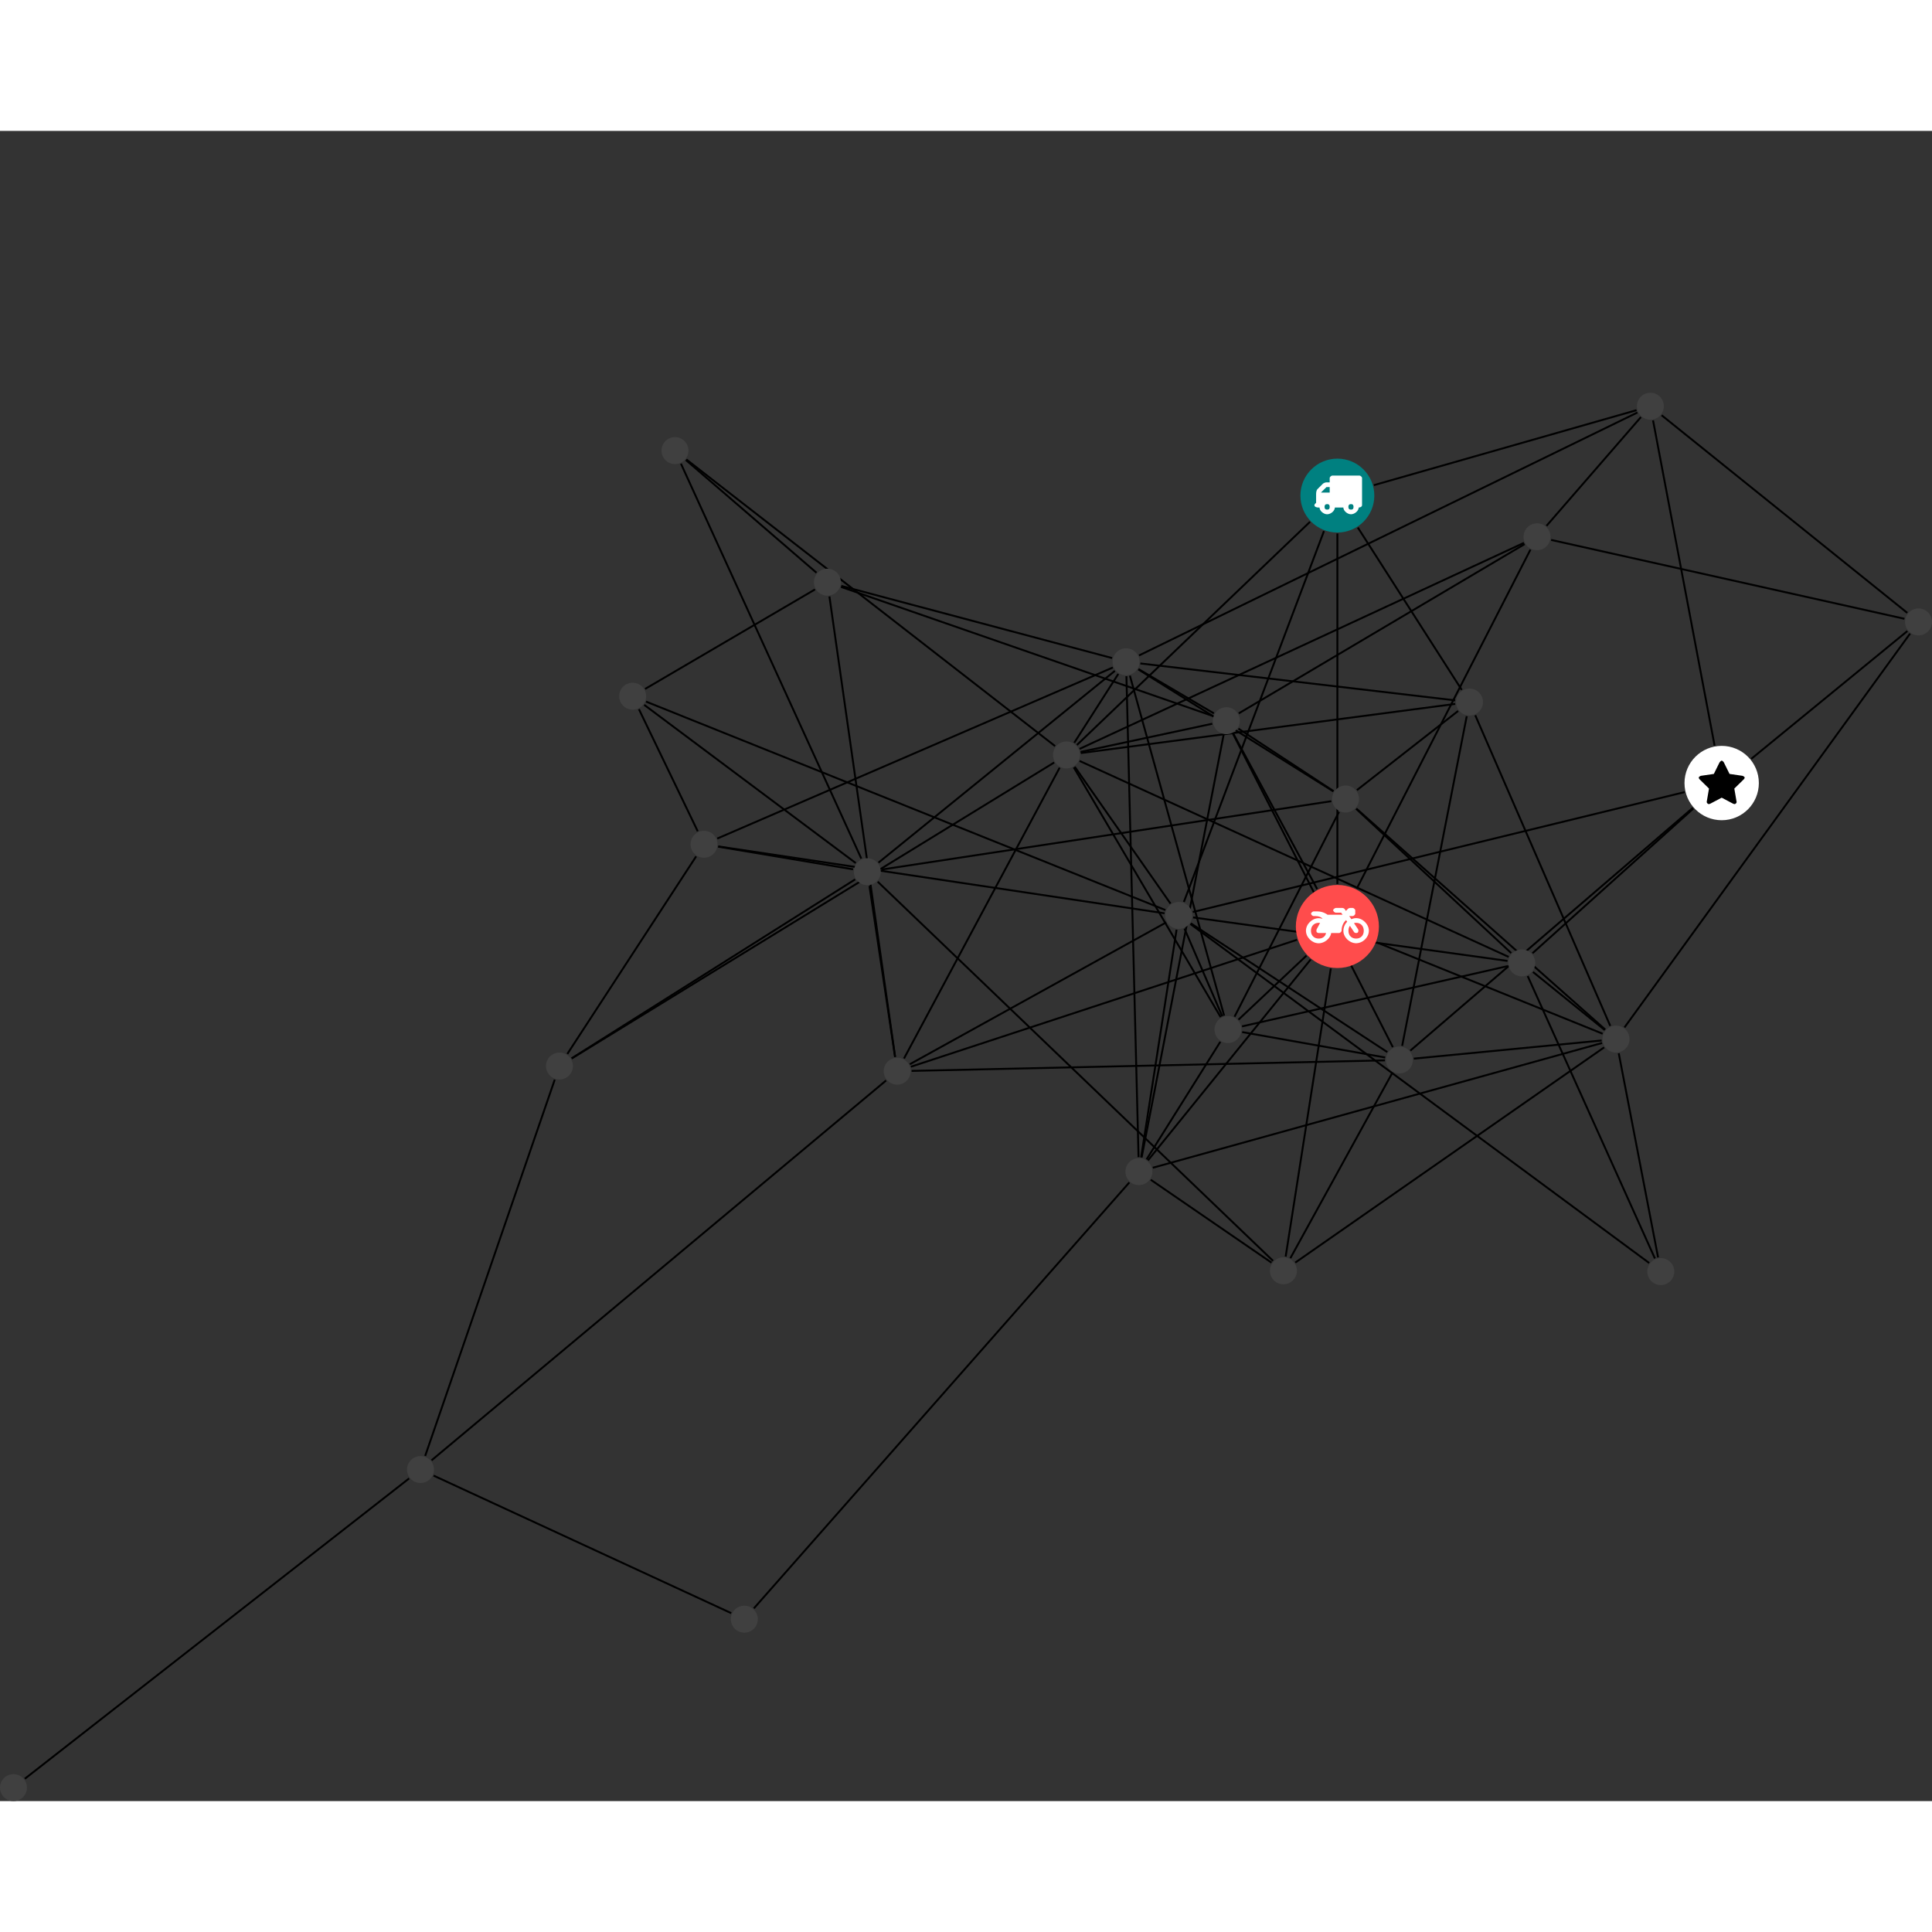 <?xml version="1.0" encoding="UTF-8"?>
<svg xmlns="http://www.w3.org/2000/svg" xmlns:xlink="http://www.w3.org/1999/xlink" width="404.091pt" height="404.091pt" viewBox="0.000 -54.761 404.091 349.330" version="1.1">
<rect x="0.000" y="-54.761" width="404.091" height="349.330" fill="#333333" stroke="none"/>
<defs>
<g>
<symbol overflow="visible" id="glyph0-0">
<path style="stroke:none;" d="M 1.422 -0.75 L 1.422 -7.922 L 3.562 -7.922 L 3.562 -0.891 L 1.422 -0.891 Z M 0.625 0 L 4.531 0 L 4.531 -8.812 L 0.438 -8.812 L 0.438 0 Z M 0.625 0 "/>
</symbol>
<symbol overflow="visible" id="glyph0-1">
<path style="stroke:none;" d="M 3.375 -0.844 C 3.375 -0.453 3.234 -0.266 2.844 -0.266 C 2.469 -0.266 2.297 -0.453 2.297 -0.844 C 2.297 -1.219 2.469 -1.422 2.844 -1.422 C 3.234 -1.422 3.375 -1.219 3.375 -0.844 Z M 1.594 -3.688 L 1.594 -3.859 C 1.594 -3.875 1.578 -3.875 1.594 -3.891 L 2.688 -4.969 C 2.703 -5 2.656 -4.984 2.688 -4.984 L 3.375 -4.984 L 3.375 -3.828 L 1.594 -3.828 Z M 8.359 -0.844 C 8.359 -0.453 8.219 -0.266 7.828 -0.266 C 7.453 -0.266 7.281 -0.453 7.281 -0.844 C 7.281 -1.219 7.453 -1.422 7.828 -1.422 C 8.219 -1.422 8.359 -1.219 8.359 -0.844 Z M 10.141 -6.891 C 10.141 -7.094 9.812 -7.391 9.609 -7.391 L 3.922 -7.391 C 3.719 -7.391 3.375 -7.094 3.375 -6.891 L 3.375 -5.969 L 2.672 -5.969 C 2.469 -5.969 2.078 -5.812 1.938 -5.672 L 0.844 -4.578 C 0.531 -4.266 0.531 -3.734 0.531 -3.328 L 0.531 -1.688 C 0.516 -1.688 0.172 -1.391 0.172 -1.203 C 0.172 -0.781 0.781 -0.703 1.062 -0.703 L 1.25 -0.703 C 1.25 -0.047 2.062 0.703 2.844 0.703 C 3.641 0.703 4.453 -0.047 4.453 -0.703 L 6.234 -0.703 C 6.234 -0.047 7.047 0.703 7.828 0.703 C 8.625 0.703 9.438 -0.047 9.438 -0.703 C 9.547 -0.703 10.141 -0.781 10.141 -1.203 Z M 10.141 -6.891 "/>
</symbol>
<symbol overflow="visible" id="glyph0-2">
<path style="stroke:none;" d="M 12.969 -2.906 C 12.844 -3.984 11.859 -5.016 10.781 -5.219 C 10.234 -5.328 9.703 -5.219 9.328 -5.031 L 8.875 -5.688 L 9.609 -5.688 C 9.812 -5.688 10.141 -5.984 10.141 -6.188 L 10.141 -6.891 C 10.141 -7.094 9.812 -7.391 9.609 -7.391 L 9.047 -7.391 C 8.969 -7.391 8.734 -7.312 8.656 -7.25 L 8.188 -6.766 L 7.891 -7.203 C 7.828 -7.281 7.594 -7.391 7.484 -7.391 L 6.078 -7.391 C 5.906 -7.391 5.547 -7.125 5.516 -6.953 C 5.484 -6.734 5.828 -6.406 6.047 -6.406 L 7.188 -6.406 L 7.484 -5.969 L 4.344 -5.969 C 4.141 -6.125 3.375 -6.672 2.141 -6.672 L 1.422 -6.672 C 1.219 -6.672 0.891 -6.375 0.891 -6.188 C 0.891 -5.984 1.219 -5.688 1.422 -5.688 L 1.781 -5.688 C 2.484 -5.688 2.906 -5.516 3.281 -5.188 L 3.25 -5.141 C 3.078 -5.188 2.797 -5.25 2.5 -5.25 C 1.109 -5.25 -0.172 -4 -0.172 -2.625 C -0.172 -1.25 1.109 0 2.5 0 C 3.75 0 4.953 -1.062 5.109 -2.141 L 6.766 -2.141 C 6.969 -2.141 7.281 -2.438 7.281 -2.625 C 7.281 -3.609 7.688 -4.391 8.219 -4.844 L 8.453 -4.5 C 7.969 -4.062 7.578 -3.203 7.672 -2.359 C 7.781 -1.172 8.969 -0.094 10.141 -0.016 C 11.703 0.094 13.156 -1.344 12.969 -2.906 Z M 2.5 -0.984 C 1.516 -0.984 0.875 -1.641 0.875 -2.625 C 0.875 -3.594 1.516 -4.281 2.5 -4.281 C 2.672 -4.281 2.844 -4.234 2.781 -4.25 L 2.047 -2.891 C 2 -2.781 2 -2.469 2.047 -2.359 C 2.125 -2.25 2.375 -2.141 2.5 -2.141 L 4.031 -2.141 C 3.891 -1.453 3.344 -0.984 2.5 -0.984 Z M 10.328 -0.984 C 9.344 -0.984 8.719 -1.641 8.719 -2.625 C 8.719 -3.109 8.859 -3.469 9.031 -3.641 L 9.906 -2.328 C 9.969 -2.219 10.203 -2.141 10.328 -2.141 C 10.391 -2.141 10.594 -2.188 10.641 -2.234 C 10.812 -2.344 10.844 -2.75 10.734 -2.922 L 9.875 -4.219 C 9.859 -4.219 10.094 -4.281 10.328 -4.281 C 11.297 -4.281 11.922 -3.594 11.922 -2.625 C 11.922 -1.641 11.297 -0.984 10.328 -0.984 Z M 10.328 -0.984 "/>
</symbol>
<symbol overflow="visible" id="glyph0-3">
<path style="stroke:none;" d="M 9.438 -5.078 C 9.438 -5.25 9.078 -5.453 8.938 -5.469 L 6.266 -5.859 L 5.078 -8.266 C 5.031 -8.375 4.75 -8.641 4.625 -8.641 C 4.5 -8.641 4.234 -8.375 4.172 -8.266 L 2.984 -5.859 L 0.312 -5.469 C 0.172 -5.453 -0.172 -5.25 -0.172 -5.078 C -0.172 -4.969 -0.062 -4.781 0.016 -4.719 L 1.969 -2.797 L 1.5 -0.062 C 1.5 -0.016 1.5 0.016 1.5 0.047 C 1.5 0.203 1.75 0.453 1.906 0.453 C 1.984 0.453 2.188 0.406 2.25 0.359 L 4.625 -0.891 L 7 0.359 C 7.062 0.406 7.266 0.453 7.344 0.453 C 7.5 0.453 7.75 0.203 7.75 0.047 C 7.75 0.016 7.75 -0.016 7.734 -0.062 L 7.266 -2.797 L 9.234 -4.719 C 9.297 -4.781 9.438 -4.969 9.438 -5.078 Z M 9.438 -5.078 "/>
</symbol>
</g>
<clipPath id="clip1">
  <path d="M 360 44 L 404.09 44 L 404.09 83 L 360 83 Z M 360 44 "/>
</clipPath>
<clipPath id="clip2">
  <path d="M 334 44 L 404.09 44 L 404.09 139 L 334 139 Z M 334 44 "/>
</clipPath>
<clipPath id="clip3">
  <path d="M 341 0 L 404.09 0 L 404.09 52 L 341 52 Z M 341 0 "/>
</clipPath>
<clipPath id="clip4">
  <path d="M 0 221 L 92 221 L 92 294.57 L 0 294.57 Z M 0 221 "/>
</clipPath>
<clipPath id="clip5">
  <path d="M 398 45 L 404.09 45 L 404.09 51 L 398 51 Z M 398 45 "/>
</clipPath>
<clipPath id="clip6">
  <path d="M 0 288 L 6 288 L 6 294.57 L 0 294.57 Z M 0 288 "/>
</clipPath>
</defs>
<g id="surface1">
<path style="fill:none;stroke-width:0.399;stroke-linecap:butt;stroke-linejoin:miter;stroke:rgb(0%,0%,0%);stroke-opacity:1;stroke-miterlimit:10;" d="M 0.001 -7.926 L 0.001 -81.243 " transform="matrix(1,0,0,-1,279.722,21.515)"/>
<path style="fill:none;stroke-width:0.399;stroke-linecap:butt;stroke-linejoin:miter;stroke:rgb(0%,0%,0%);stroke-opacity:1;stroke-miterlimit:10;" d="M -2.804 -7.419 L -32.105 -84.989 " transform="matrix(1,0,0,-1,279.722,21.515)"/>
<path style="fill:none;stroke-width:0.399;stroke-linecap:butt;stroke-linejoin:miter;stroke:rgb(0%,0%,0%);stroke-opacity:1;stroke-miterlimit:10;" d="M 4.274 -6.676 L 26.008 -40.637 " transform="matrix(1,0,0,-1,279.722,21.515)"/>
<path style="fill:none;stroke-width:0.399;stroke-linecap:butt;stroke-linejoin:miter;stroke:rgb(0%,0%,0%);stroke-opacity:1;stroke-miterlimit:10;" d="M -5.726 -5.481 L -54.48 -52.161 " transform="matrix(1,0,0,-1,279.722,21.515)"/>
<path style="fill:none;stroke-width:0.399;stroke-linecap:butt;stroke-linejoin:miter;stroke:rgb(0%,0%,0%);stroke-opacity:1;stroke-miterlimit:10;" d="M 7.626 2.179 L 62.563 17.867 " transform="matrix(1,0,0,-1,279.722,21.515)"/>
<path style="fill:none;stroke-width:0.399;stroke-linecap:butt;stroke-linejoin:miter;stroke:rgb(0%,0%,0%);stroke-opacity:1;stroke-miterlimit:10;" d="M -136.167 7.562 L -59.042 -52.395 " transform="matrix(1,0,0,-1,279.722,21.515)"/>
<path style="fill:none;stroke-width:0.399;stroke-linecap:butt;stroke-linejoin:miter;stroke:rgb(0%,0%,0%);stroke-opacity:1;stroke-miterlimit:10;" d="M -136.265 7.441 L -108.949 -16.137 " transform="matrix(1,0,0,-1,279.722,21.515)"/>
<path style="fill:none;stroke-width:0.399;stroke-linecap:butt;stroke-linejoin:miter;stroke:rgb(0%,0%,0%);stroke-opacity:1;stroke-miterlimit:10;" d="M -137.296 6.667 L -99.574 -75.922 " transform="matrix(1,0,0,-1,279.722,21.515)"/>
<g clip-path="url(#clip1)" clip-rule="nonzero">
<path style="fill:none;stroke-width:0.399;stroke-linecap:butt;stroke-linejoin:miter;stroke:rgb(0%,0%,0%);stroke-opacity:1;stroke-miterlimit:10;" d="M 119.216 -28.333 L 86.551 -55.075 " transform="matrix(1,0,0,-1,279.722,21.515)"/>
</g>
<g clip-path="url(#clip2)" clip-rule="nonzero">
<path style="fill:none;stroke-width:0.399;stroke-linecap:butt;stroke-linejoin:miter;stroke:rgb(0%,0%,0%);stroke-opacity:1;stroke-miterlimit:10;" d="M 119.782 -28.864 L 60.048 -111.239 " transform="matrix(1,0,0,-1,279.722,21.515)"/>
</g>
<g clip-path="url(#clip3)" clip-rule="nonzero">
<path style="fill:none;stroke-width:0.399;stroke-linecap:butt;stroke-linejoin:miter;stroke:rgb(0%,0%,0%);stroke-opacity:1;stroke-miterlimit:10;" d="M 119.2 -24.532 L 67.817 16.804 " transform="matrix(1,0,0,-1,279.722,21.515)"/>
</g>
<path style="fill:none;stroke-width:0.399;stroke-linecap:butt;stroke-linejoin:miter;stroke:rgb(0%,0%,0%);stroke-opacity:1;stroke-miterlimit:10;" d="M 118.606 -25.766 L 44.704 -9.27 " transform="matrix(1,0,0,-1,279.722,21.515)"/>
<path style="fill:none;stroke-width:0.399;stroke-linecap:butt;stroke-linejoin:miter;stroke:rgb(0%,0%,0%);stroke-opacity:1;stroke-miterlimit:10;" d="M -4.222 -82.305 L -21.792 -49.743 " transform="matrix(1,0,0,-1,279.722,21.515)"/>
<path style="fill:none;stroke-width:0.399;stroke-linecap:butt;stroke-linejoin:miter;stroke:rgb(0%,0%,0%);stroke-opacity:1;stroke-miterlimit:10;" d="M 8.239 -93.458 L 55.477 -112.551 " transform="matrix(1,0,0,-1,279.722,21.515)"/>
<path style="fill:none;stroke-width:0.399;stroke-linecap:butt;stroke-linejoin:miter;stroke:rgb(0%,0%,0%);stroke-opacity:1;stroke-miterlimit:10;" d="M -8.445 -92.903 L -89.202 -119.454 " transform="matrix(1,0,0,-1,279.722,21.515)"/>
<path style="fill:none;stroke-width:0.399;stroke-linecap:butt;stroke-linejoin:miter;stroke:rgb(0%,0%,0%);stroke-opacity:1;stroke-miterlimit:10;" d="M 4.051 -82.215 L 40.38 -11.297 " transform="matrix(1,0,0,-1,279.722,21.515)"/>
<path style="fill:none;stroke-width:0.399;stroke-linecap:butt;stroke-linejoin:miter;stroke:rgb(0%,0%,0%);stroke-opacity:1;stroke-miterlimit:10;" d="M -1.374 -98.907 L -10.816 -159.165 " transform="matrix(1,0,0,-1,279.722,21.515)"/>
<path style="fill:none;stroke-width:0.399;stroke-linecap:butt;stroke-linejoin:miter;stroke:rgb(0%,0%,0%);stroke-opacity:1;stroke-miterlimit:10;" d="M -6.468 -96.219 L -20.687 -109.614 " transform="matrix(1,0,0,-1,279.722,21.515)"/>
<path style="fill:none;stroke-width:0.399;stroke-linecap:butt;stroke-linejoin:miter;stroke:rgb(0%,0%,0%);stroke-opacity:1;stroke-miterlimit:10;" d="M -5.593 -97.032 L -39.617 -139.048 " transform="matrix(1,0,0,-1,279.722,21.515)"/>
<path style="fill:none;stroke-width:0.399;stroke-linecap:butt;stroke-linejoin:miter;stroke:rgb(0%,0%,0%);stroke-opacity:1;stroke-miterlimit:10;" d="M 11.598 -115.364 L -21.851 -49.774 " transform="matrix(1,0,0,-1,279.722,21.515)"/>
<path style="fill:none;stroke-width:0.399;stroke-linecap:butt;stroke-linejoin:miter;stroke:rgb(0%,0%,0%);stroke-opacity:1;stroke-miterlimit:10;" d="M 10.446 -116.399 L -30.648 -89.469 " transform="matrix(1,0,0,-1,279.722,21.515)"/>
<path style="fill:none;stroke-width:0.399;stroke-linecap:butt;stroke-linejoin:miter;stroke:rgb(0%,0%,0%);stroke-opacity:1;stroke-miterlimit:10;" d="M 15.258 -116.087 L 74.333 -65.321 " transform="matrix(1,0,0,-1,279.722,21.515)"/>
<path style="fill:none;stroke-width:0.399;stroke-linecap:butt;stroke-linejoin:miter;stroke:rgb(0%,0%,0%);stroke-opacity:1;stroke-miterlimit:10;" d="M 13.551 -115.09 L 27.055 -46.141 " transform="matrix(1,0,0,-1,279.722,21.515)"/>
<path style="fill:none;stroke-width:0.399;stroke-linecap:butt;stroke-linejoin:miter;stroke:rgb(0%,0%,0%);stroke-opacity:1;stroke-miterlimit:10;" d="M 15.973 -117.762 L 55.274 -113.969 " transform="matrix(1,0,0,-1,279.722,21.515)"/>
<path style="fill:none;stroke-width:0.399;stroke-linecap:butt;stroke-linejoin:miter;stroke:rgb(0%,0%,0%);stroke-opacity:1;stroke-miterlimit:10;" d="M 9.954 -118.122 L -89.054 -120.329 " transform="matrix(1,0,0,-1,279.722,21.515)"/>
<path style="fill:none;stroke-width:0.399;stroke-linecap:butt;stroke-linejoin:miter;stroke:rgb(0%,0%,0%);stroke-opacity:1;stroke-miterlimit:10;" d="M 11.516 -120.696 L -9.831 -159.501 " transform="matrix(1,0,0,-1,279.722,21.515)"/>
<path style="fill:none;stroke-width:0.399;stroke-linecap:butt;stroke-linejoin:miter;stroke:rgb(0%,0%,0%);stroke-opacity:1;stroke-miterlimit:10;" d="M 9.997 -117.524 L -19.913 -112.212 " transform="matrix(1,0,0,-1,279.722,21.515)"/>
<path style="fill:none;stroke-width:0.399;stroke-linecap:butt;stroke-linejoin:miter;stroke:rgb(0%,0%,0%);stroke-opacity:1;stroke-miterlimit:10;" d="M -20.702 -48.743 L -0.812 -61.805 " transform="matrix(1,0,0,-1,279.722,21.515)"/>
<path style="fill:none;stroke-width:0.399;stroke-linecap:butt;stroke-linejoin:miter;stroke:rgb(0%,0%,0%);stroke-opacity:1;stroke-miterlimit:10;" d="M -26.175 -47.719 L -53.71 -53.614 " transform="matrix(1,0,0,-1,279.722,21.515)"/>
<path style="fill:none;stroke-width:0.399;stroke-linecap:butt;stroke-linejoin:miter;stroke:rgb(0%,0%,0%);stroke-opacity:1;stroke-miterlimit:10;" d="M -26.074 -46.094 L -103.816 -19.098 " transform="matrix(1,0,0,-1,279.722,21.515)"/>
<path style="fill:none;stroke-width:0.399;stroke-linecap:butt;stroke-linejoin:miter;stroke:rgb(0%,0%,0%);stroke-opacity:1;stroke-miterlimit:10;" d="M -20.628 -45.547 L 39.161 -10.149 " transform="matrix(1,0,0,-1,279.722,21.515)"/>
<path style="fill:none;stroke-width:0.399;stroke-linecap:butt;stroke-linejoin:miter;stroke:rgb(0%,0%,0%);stroke-opacity:1;stroke-miterlimit:10;" d="M -25.827 -45.555 L -41.597 -36.286 " transform="matrix(1,0,0,-1,279.722,21.515)"/>
<path style="fill:none;stroke-width:0.399;stroke-linecap:butt;stroke-linejoin:miter;stroke:rgb(0%,0%,0%);stroke-opacity:1;stroke-miterlimit:10;" d="M -23.8 -50.047 L -40.941 -138.43 " transform="matrix(1,0,0,-1,279.722,21.515)"/>
<path style="fill:none;stroke-width:0.399;stroke-linecap:butt;stroke-linejoin:miter;stroke:rgb(0%,0%,0%);stroke-opacity:1;stroke-miterlimit:10;" d="M -30.238 -87.098 L 72.63 -62.016 " transform="matrix(1,0,0,-1,279.722,21.515)"/>
<path style="fill:none;stroke-width:0.399;stroke-linecap:butt;stroke-linejoin:miter;stroke:rgb(0%,0%,0%);stroke-opacity:1;stroke-miterlimit:10;" d="M -35.972 -86.688 L -144.597 -43.087 " transform="matrix(1,0,0,-1,279.722,21.515)"/>
<path style="fill:none;stroke-width:0.399;stroke-linecap:butt;stroke-linejoin:miter;stroke:rgb(0%,0%,0%);stroke-opacity:1;stroke-miterlimit:10;" d="M -34.902 -85.34 L -54.929 -56.719 " transform="matrix(1,0,0,-1,279.722,21.515)"/>
<path style="fill:none;stroke-width:0.399;stroke-linecap:butt;stroke-linejoin:miter;stroke:rgb(0%,0%,0%);stroke-opacity:1;stroke-miterlimit:10;" d="M -35.812 -89.274 L -89.429 -118.934 " transform="matrix(1,0,0,-1,279.722,21.515)"/>
<path style="fill:none;stroke-width:0.399;stroke-linecap:butt;stroke-linejoin:miter;stroke:rgb(0%,0%,0%);stroke-opacity:1;stroke-miterlimit:10;" d="M -36.156 -87.368 L -129.488 -73.376 " transform="matrix(1,0,0,-1,279.722,21.515)"/>
<path style="fill:none;stroke-width:0.399;stroke-linecap:butt;stroke-linejoin:miter;stroke:rgb(0%,0%,0%);stroke-opacity:1;stroke-miterlimit:10;" d="M -30.742 -89.606 L 65.223 -160.512 " transform="matrix(1,0,0,-1,279.722,21.515)"/>
<path style="fill:none;stroke-width:0.399;stroke-linecap:butt;stroke-linejoin:miter;stroke:rgb(0%,0%,0%);stroke-opacity:1;stroke-miterlimit:10;" d="M -31.976 -90.587 L -24.077 -108.911 " transform="matrix(1,0,0,-1,279.722,21.515)"/>
<path style="fill:none;stroke-width:0.399;stroke-linecap:butt;stroke-linejoin:miter;stroke:rgb(0%,0%,0%);stroke-opacity:1;stroke-miterlimit:10;" d="M -30.183 -88.227 L 35.579 -97.325 " transform="matrix(1,0,0,-1,279.722,21.515)"/>
<path style="fill:none;stroke-width:0.399;stroke-linecap:butt;stroke-linejoin:miter;stroke:rgb(0%,0%,0%);stroke-opacity:1;stroke-miterlimit:10;" d="M -33.636 -90.794 L -41.05 -138.411 " transform="matrix(1,0,0,-1,279.722,21.515)"/>
<path style="fill:none;stroke-width:0.399;stroke-linecap:butt;stroke-linejoin:miter;stroke:rgb(0%,0%,0%);stroke-opacity:1;stroke-miterlimit:10;" d="M 78.895 -52.29 L 66.024 15.73 " transform="matrix(1,0,0,-1,279.722,21.515)"/>
<path style="fill:none;stroke-width:0.399;stroke-linecap:butt;stroke-linejoin:miter;stroke:rgb(0%,0%,0%);stroke-opacity:1;stroke-miterlimit:10;" d="M 74.45 -65.458 L 40.809 -95.719 " transform="matrix(1,0,0,-1,279.722,21.515)"/>
<path style="fill:none;stroke-width:0.399;stroke-linecap:butt;stroke-linejoin:miter;stroke:rgb(0%,0%,0%);stroke-opacity:1;stroke-miterlimit:10;" d="M 4.087 -61.602 L 25.258 -45.04 " transform="matrix(1,0,0,-1,279.722,21.515)"/>
<path style="fill:none;stroke-width:0.399;stroke-linecap:butt;stroke-linejoin:miter;stroke:rgb(0%,0%,0%);stroke-opacity:1;stroke-miterlimit:10;" d="M -1.273 -63.919 L -95.335 -78.215 " transform="matrix(1,0,0,-1,279.722,21.515)"/>
<path style="fill:none;stroke-width:0.399;stroke-linecap:butt;stroke-linejoin:miter;stroke:rgb(0%,0%,0%);stroke-opacity:1;stroke-miterlimit:10;" d="M 3.969 -65.465 L 56.02 -111.676 " transform="matrix(1,0,0,-1,279.722,21.515)"/>
<path style="fill:none;stroke-width:0.399;stroke-linecap:butt;stroke-linejoin:miter;stroke:rgb(0%,0%,0%);stroke-opacity:1;stroke-miterlimit:10;" d="M -0.847 -61.864 L -41.64 -36.356 " transform="matrix(1,0,0,-1,279.722,21.515)"/>
<path style="fill:none;stroke-width:0.399;stroke-linecap:butt;stroke-linejoin:miter;stroke:rgb(0%,0%,0%);stroke-opacity:1;stroke-miterlimit:10;" d="M 0.341 -66.153 L -21.511 -108.997 " transform="matrix(1,0,0,-1,279.722,21.515)"/>
<path style="fill:none;stroke-width:0.399;stroke-linecap:butt;stroke-linejoin:miter;stroke:rgb(0%,0%,0%);stroke-opacity:1;stroke-miterlimit:10;" d="M 3.923 -65.516 L 36.356 -95.684 " transform="matrix(1,0,0,-1,279.722,21.515)"/>
<path style="fill:none;stroke-width:0.399;stroke-linecap:butt;stroke-linejoin:miter;stroke:rgb(0%,0%,0%);stroke-opacity:1;stroke-miterlimit:10;" d="M -144.792 -40.438 L -109.269 -19.633 " transform="matrix(1,0,0,-1,279.722,21.515)"/>
<path style="fill:none;stroke-width:0.399;stroke-linecap:butt;stroke-linejoin:miter;stroke:rgb(0%,0%,0%);stroke-opacity:1;stroke-miterlimit:10;" d="M -144.98 -43.77 L -100.734 -76.86 " transform="matrix(1,0,0,-1,279.722,21.515)"/>
<path style="fill:none;stroke-width:0.399;stroke-linecap:butt;stroke-linejoin:miter;stroke:rgb(0%,0%,0%);stroke-opacity:1;stroke-miterlimit:10;" d="M -146.085 -44.68 L -133.785 -70.212 " transform="matrix(1,0,0,-1,279.722,21.515)"/>
<path style="fill:none;stroke-width:0.399;stroke-linecap:butt;stroke-linejoin:miter;stroke:rgb(0%,0%,0%);stroke-opacity:1;stroke-miterlimit:10;" d="M 24.645 -43.571 L -53.667 -53.852 " transform="matrix(1,0,0,-1,279.722,21.515)"/>
<path style="fill:none;stroke-width:0.399;stroke-linecap:butt;stroke-linejoin:miter;stroke:rgb(0%,0%,0%);stroke-opacity:1;stroke-miterlimit:10;" d="M 28.84 -45.946 L 57.075 -110.915 " transform="matrix(1,0,0,-1,279.722,21.515)"/>
<path style="fill:none;stroke-width:0.399;stroke-linecap:butt;stroke-linejoin:miter;stroke:rgb(0%,0%,0%);stroke-opacity:1;stroke-miterlimit:10;" d="M 24.637 -42.829 L -41.202 -35.11 " transform="matrix(1,0,0,-1,279.722,21.515)"/>
<path style="fill:none;stroke-width:0.399;stroke-linecap:butt;stroke-linejoin:miter;stroke:rgb(0%,0%,0%);stroke-opacity:1;stroke-miterlimit:10;" d="M -59.234 -55.825 L -160.14 -117.731 " transform="matrix(1,0,0,-1,279.722,21.515)"/>
<path style="fill:none;stroke-width:0.399;stroke-linecap:butt;stroke-linejoin:miter;stroke:rgb(0%,0%,0%);stroke-opacity:1;stroke-miterlimit:10;" d="M -58.085 -56.907 L -90.644 -117.735 " transform="matrix(1,0,0,-1,279.722,21.515)"/>
<path style="fill:none;stroke-width:0.399;stroke-linecap:butt;stroke-linejoin:miter;stroke:rgb(0%,0%,0%);stroke-opacity:1;stroke-miterlimit:10;" d="M -53.921 -52.977 L 39.02 -9.883 " transform="matrix(1,0,0,-1,279.722,21.515)"/>
<path style="fill:none;stroke-width:0.399;stroke-linecap:butt;stroke-linejoin:miter;stroke:rgb(0%,0%,0%);stroke-opacity:1;stroke-miterlimit:10;" d="M -55.035 -51.704 L -45.824 -37.301 " transform="matrix(1,0,0,-1,279.722,21.515)"/>
<path style="fill:none;stroke-width:0.399;stroke-linecap:butt;stroke-linejoin:miter;stroke:rgb(0%,0%,0%);stroke-opacity:1;stroke-miterlimit:10;" d="M -55.132 -56.848 L -24.413 -109.083 " transform="matrix(1,0,0,-1,279.722,21.515)"/>
<path style="fill:none;stroke-width:0.399;stroke-linecap:butt;stroke-linejoin:miter;stroke:rgb(0%,0%,0%);stroke-opacity:1;stroke-miterlimit:10;" d="M -53.917 -55.501 L 35.821 -96.485 " transform="matrix(1,0,0,-1,279.722,21.515)"/>
<path style="fill:none;stroke-width:0.399;stroke-linecap:butt;stroke-linejoin:miter;stroke:rgb(0%,0%,0%);stroke-opacity:1;stroke-miterlimit:10;" d="M -106.242 -21.098 L -92.495 -117.407 " transform="matrix(1,0,0,-1,279.722,21.515)"/>
<path style="fill:none;stroke-width:0.399;stroke-linecap:butt;stroke-linejoin:miter;stroke:rgb(0%,0%,0%);stroke-opacity:1;stroke-miterlimit:10;" d="M -103.749 -18.887 L -47.113 -33.981 " transform="matrix(1,0,0,-1,279.722,21.515)"/>
<path style="fill:none;stroke-width:0.399;stroke-linecap:butt;stroke-linejoin:miter;stroke:rgb(0%,0%,0%);stroke-opacity:1;stroke-miterlimit:10;" d="M -160.16 -117.7 L -100.87 -80.278 " transform="matrix(1,0,0,-1,279.722,21.515)"/>
<path style="fill:none;stroke-width:0.399;stroke-linecap:butt;stroke-linejoin:miter;stroke:rgb(0%,0%,0%);stroke-opacity:1;stroke-miterlimit:10;" d="M -161.062 -116.782 L -134.12 -75.458 " transform="matrix(1,0,0,-1,279.722,21.515)"/>
<path style="fill:none;stroke-width:0.399;stroke-linecap:butt;stroke-linejoin:miter;stroke:rgb(0%,0%,0%);stroke-opacity:1;stroke-miterlimit:10;" d="M -163.695 -122.165 L -190.792 -200.86 " transform="matrix(1,0,0,-1,279.722,21.515)"/>
<path style="fill:none;stroke-width:0.399;stroke-linecap:butt;stroke-linejoin:miter;stroke:rgb(0%,0%,0%);stroke-opacity:1;stroke-miterlimit:10;" d="M -97.87 -81.653 L -92.515 -117.411 " transform="matrix(1,0,0,-1,279.722,21.515)"/>
<path style="fill:none;stroke-width:0.399;stroke-linecap:butt;stroke-linejoin:miter;stroke:rgb(0%,0%,0%);stroke-opacity:1;stroke-miterlimit:10;" d="M -101.296 -78.169 L -129.499 -73.43 " transform="matrix(1,0,0,-1,279.722,21.515)"/>
<path style="fill:none;stroke-width:0.399;stroke-linecap:butt;stroke-linejoin:miter;stroke:rgb(0%,0%,0%);stroke-opacity:1;stroke-miterlimit:10;" d="M -96.14 -80.758 L -13.46 -160.059 " transform="matrix(1,0,0,-1,279.722,21.515)"/>
<path style="fill:none;stroke-width:0.399;stroke-linecap:butt;stroke-linejoin:miter;stroke:rgb(0%,0%,0%);stroke-opacity:1;stroke-miterlimit:10;" d="M -95.976 -76.766 L -46.542 -36.661 " transform="matrix(1,0,0,-1,279.722,21.515)"/>
<path style="fill:none;stroke-width:0.399;stroke-linecap:butt;stroke-linejoin:miter;stroke:rgb(0%,0%,0%);stroke-opacity:1;stroke-miterlimit:10;" d="M 58.848 -116.645 L 67.079 -159.344 " transform="matrix(1,0,0,-1,279.722,21.515)"/>
<path style="fill:none;stroke-width:0.399;stroke-linecap:butt;stroke-linejoin:miter;stroke:rgb(0%,0%,0%);stroke-opacity:1;stroke-miterlimit:10;" d="M 55.801 -115.407 L -8.808 -160.423 " transform="matrix(1,0,0,-1,279.722,21.515)"/>
<path style="fill:none;stroke-width:0.399;stroke-linecap:butt;stroke-linejoin:miter;stroke:rgb(0%,0%,0%);stroke-opacity:1;stroke-miterlimit:10;" d="M 55.93 -111.782 L 40.911 -99.637 " transform="matrix(1,0,0,-1,279.722,21.515)"/>
<path style="fill:none;stroke-width:0.399;stroke-linecap:butt;stroke-linejoin:miter;stroke:rgb(0%,0%,0%);stroke-opacity:1;stroke-miterlimit:10;" d="M 55.368 -114.489 L -38.609 -140.587 " transform="matrix(1,0,0,-1,279.722,21.515)"/>
<path style="fill:none;stroke-width:0.399;stroke-linecap:butt;stroke-linejoin:miter;stroke:rgb(0%,0%,0%);stroke-opacity:1;stroke-miterlimit:10;" d="M 63.485 16.417 L 43.735 -6.333 " transform="matrix(1,0,0,-1,279.722,21.515)"/>
<path style="fill:none;stroke-width:0.399;stroke-linecap:butt;stroke-linejoin:miter;stroke:rgb(0%,0%,0%);stroke-opacity:1;stroke-miterlimit:10;" d="M 62.751 17.374 L -41.484 -33.434 " transform="matrix(1,0,0,-1,279.722,21.515)"/>
<path style="fill:none;stroke-width:0.399;stroke-linecap:butt;stroke-linejoin:miter;stroke:rgb(0%,0%,0%);stroke-opacity:1;stroke-miterlimit:10;" d="M -94.386 -122.329 L -189.46 -201.778 " transform="matrix(1,0,0,-1,279.722,21.515)"/>
<path style="fill:none;stroke-width:0.399;stroke-linecap:butt;stroke-linejoin:miter;stroke:rgb(0%,0%,0%);stroke-opacity:1;stroke-miterlimit:10;" d="M -129.702 -71.731 L -46.968 -35.958 " transform="matrix(1,0,0,-1,279.722,21.515)"/>
<path style="fill:none;stroke-width:0.399;stroke-linecap:butt;stroke-linejoin:miter;stroke:rgb(0%,0%,0%);stroke-opacity:1;stroke-miterlimit:10;" d="M 66.411 -159.555 L 39.805 -100.489 " transform="matrix(1,0,0,-1,279.722,21.515)"/>
<path style="fill:none;stroke-width:0.399;stroke-linecap:butt;stroke-linejoin:miter;stroke:rgb(0%,0%,0%);stroke-opacity:1;stroke-miterlimit:10;" d="M -13.773 -160.438 L -39.027 -143.102 " transform="matrix(1,0,0,-1,279.722,21.515)"/>
<path style="fill:none;stroke-width:0.399;stroke-linecap:butt;stroke-linejoin:miter;stroke:rgb(0%,0%,0%);stroke-opacity:1;stroke-miterlimit:10;" d="M -43.394 -37.665 L -23.687 -108.774 " transform="matrix(1,0,0,-1,279.722,21.515)"/>
<path style="fill:none;stroke-width:0.399;stroke-linecap:butt;stroke-linejoin:miter;stroke:rgb(0%,0%,0%);stroke-opacity:1;stroke-miterlimit:10;" d="M -44.124 -37.774 L -41.589 -138.38 " transform="matrix(1,0,0,-1,279.722,21.515)"/>
<path style="fill:none;stroke-width:0.399;stroke-linecap:butt;stroke-linejoin:miter;stroke:rgb(0%,0%,0%);stroke-opacity:1;stroke-miterlimit:10;" d="M -19.941 -111.016 L 35.622 -98.407 " transform="matrix(1,0,0,-1,279.722,21.515)"/>
<path style="fill:none;stroke-width:0.399;stroke-linecap:butt;stroke-linejoin:miter;stroke:rgb(0%,0%,0%);stroke-opacity:1;stroke-miterlimit:10;" d="M -24.488 -114.239 L -39.91 -138.837 " transform="matrix(1,0,0,-1,279.722,21.515)"/>
<path style="fill:none;stroke-width:0.399;stroke-linecap:butt;stroke-linejoin:miter;stroke:rgb(0%,0%,0%);stroke-opacity:1;stroke-miterlimit:10;" d="M -126.784 -233.743 L -189.035 -204.977 " transform="matrix(1,0,0,-1,279.722,21.515)"/>
<path style="fill:none;stroke-width:0.399;stroke-linecap:butt;stroke-linejoin:miter;stroke:rgb(0%,0%,0%);stroke-opacity:1;stroke-miterlimit:10;" d="M -122.046 -232.747 L -43.511 -143.657 " transform="matrix(1,0,0,-1,279.722,21.515)"/>
<g clip-path="url(#clip4)" clip-rule="nonzero">
<path style="fill:none;stroke-width:0.399;stroke-linecap:butt;stroke-linejoin:miter;stroke:rgb(0%,0%,0%);stroke-opacity:1;stroke-miterlimit:10;" d="M -274.531 -268.383 L -194.156 -205.571 " transform="matrix(1,0,0,-1,279.722,21.515)"/>
</g>
<path style=" stroke:none;fill-rule:nonzero;fill:rgb(0%,50%,50%);fill-opacity:1;" d="M 287.449 21.516 C 287.449 17.246 283.992 13.785 279.723 13.785 C 275.453 13.785 271.992 17.246 271.992 21.516 C 271.992 25.785 275.453 29.242 279.723 29.242 C 283.992 29.242 287.449 25.785 287.449 21.516 Z M 287.449 21.516 "/>
<g style="fill:rgb(100%,100%,100%);fill-opacity:1;">
  <use xlink:href="#glyph0-1" x="274.741" y="24.718"/>
</g>
<path style=" stroke:none;fill-rule:nonzero;fill:rgb(25%,25%,25%);fill-opacity:1;" d="M 143.992 12.102 C 143.992 10.547 142.73 9.285 141.176 9.285 C 139.617 9.285 138.355 10.547 138.355 12.102 C 138.355 13.66 139.617 14.922 141.176 14.922 C 142.73 14.922 143.992 13.66 143.992 12.102 Z M 143.992 12.102 "/>
<g clip-path="url(#clip5)" clip-rule="nonzero">
<path style=" stroke:none;fill-rule:nonzero;fill:rgb(25%,25%,25%);fill-opacity:1;" d="M 404.09 47.938 C 404.09 46.379 402.828 45.117 401.273 45.117 C 399.715 45.117 398.453 46.379 398.453 47.938 C 398.453 49.492 399.715 50.754 401.273 50.754 C 402.828 50.754 404.09 49.492 404.09 47.938 Z M 404.09 47.938 "/>
</g>
<path style=" stroke:none;fill-rule:nonzero;fill:rgb(100%,29.999%,29.999%);fill-opacity:1;" d="M 288.41 111.641 C 288.41 106.844 284.52 102.953 279.723 102.953 C 274.926 102.953 271.035 106.844 271.035 111.641 C 271.035 116.438 274.926 120.328 279.723 120.328 C 284.52 120.328 288.41 116.438 288.41 111.641 Z M 288.41 111.641 "/>
<g style="fill:rgb(100%,100%,100%);fill-opacity:1;">
  <use xlink:href="#glyph0-2" x="273.321" y="115.152"/>
</g>
<path style=" stroke:none;fill-rule:nonzero;fill:rgb(25%,25%,25%);fill-opacity:1;" d="M 295.512 139.566 C 295.512 138.008 294.25 136.746 292.691 136.746 C 291.137 136.746 289.875 138.008 289.875 139.566 C 289.875 141.121 291.137 142.383 292.691 142.383 C 294.25 142.383 295.512 141.121 295.512 139.566 Z M 295.512 139.566 "/>
<path style=" stroke:none;fill-rule:nonzero;fill:rgb(25%,25%,25%);fill-opacity:1;" d="M 259.316 68.602 C 259.316 67.043 258.055 65.781 256.5 65.781 C 254.941 65.781 253.68 67.043 253.68 68.602 C 253.68 70.156 254.941 71.418 256.5 71.418 C 258.055 71.418 259.316 70.156 259.316 68.602 Z M 259.316 68.602 "/>
<path style=" stroke:none;fill-rule:nonzero;fill:rgb(25%,25%,25%);fill-opacity:1;" d="M 249.371 109.328 C 249.371 107.77 248.109 106.508 246.551 106.508 C 244.996 106.508 243.734 107.77 243.734 109.328 C 243.734 110.883 244.996 112.145 246.551 112.145 C 248.109 112.145 249.371 110.883 249.371 109.328 Z M 249.371 109.328 "/>
<path style=" stroke:none;fill-rule:nonzero;fill:rgb(100%,100%,100%);fill-opacity:1;" d="M 367.875 81.641 C 367.875 77.344 364.395 73.863 360.102 73.863 C 355.809 73.863 352.324 77.344 352.324 81.641 C 352.324 85.934 355.809 89.414 360.102 89.414 C 364.395 89.414 367.875 85.934 367.875 81.641 Z M 367.875 81.641 "/>
<g style="fill:rgb(0%,0%,0%);fill-opacity:1;">
  <use xlink:href="#glyph0-3" x="355.478" y="85.589"/>
</g>
<path style=" stroke:none;fill-rule:nonzero;fill:rgb(25%,25%,25%);fill-opacity:1;" d="M 284.254 84.977 C 284.254 83.422 282.992 82.16 281.434 82.16 C 279.879 82.16 278.617 83.422 278.617 84.977 C 278.617 86.535 279.879 87.797 281.434 87.797 C 282.992 87.797 284.254 86.535 284.254 84.977 Z M 284.254 84.977 "/>
<path style=" stroke:none;fill-rule:nonzero;fill:rgb(25%,25%,25%);fill-opacity:1;" d="M 135.145 63.477 C 135.145 61.918 133.883 60.656 132.328 60.656 C 130.77 60.656 129.508 61.918 129.508 63.477 C 129.508 65.031 130.77 66.293 132.328 66.293 C 133.883 66.293 135.145 65.031 135.145 63.477 Z M 135.145 63.477 "/>
<path style=" stroke:none;fill-rule:nonzero;fill:rgb(25%,25%,25%);fill-opacity:1;" d="M 310.176 64.695 C 310.176 63.137 308.914 61.875 307.359 61.875 C 305.801 61.875 304.539 63.137 304.539 64.695 C 304.539 66.25 305.801 67.512 307.359 67.512 C 308.914 67.512 310.176 66.25 310.176 64.695 Z M 310.176 64.695 "/>
<path style=" stroke:none;fill-rule:nonzero;fill:rgb(25%,25%,25%);fill-opacity:1;" d="M 225.883 75.758 C 225.883 74.203 224.621 72.941 223.062 72.941 C 221.508 72.941 220.246 74.203 220.246 75.758 C 220.246 77.316 221.508 78.578 223.062 78.578 C 224.621 78.578 225.883 77.316 225.883 75.758 Z M 225.883 75.758 "/>
<path style=" stroke:none;fill-rule:nonzero;fill:rgb(25%,25%,25%);fill-opacity:1;" d="M 175.875 39.625 C 175.875 38.066 174.613 36.805 173.059 36.805 C 171.5 36.805 170.238 38.066 170.238 39.625 C 170.238 41.18 171.5 42.441 173.059 42.441 C 174.613 42.441 175.875 41.18 175.875 39.625 Z M 175.875 39.625 "/>
<path style=" stroke:none;fill-rule:nonzero;fill:rgb(25%,25%,25%);fill-opacity:1;" d="M 119.832 140.824 C 119.832 139.27 118.57 138.008 117.016 138.008 C 115.457 138.008 114.195 139.27 114.195 140.824 C 114.195 142.379 115.457 143.641 117.016 143.641 C 118.57 143.641 119.832 142.379 119.832 140.824 Z M 119.832 140.824 "/>
<path style=" stroke:none;fill-rule:nonzero;fill:rgb(25%,25%,25%);fill-opacity:1;" d="M 184.223 100.184 C 184.223 98.625 182.961 97.363 181.406 97.363 C 179.848 97.363 178.586 98.625 178.586 100.184 C 178.586 101.738 179.848 103 181.406 103 C 182.961 103 184.223 101.738 184.223 100.184 Z M 184.223 100.184 "/>
<path style=" stroke:none;fill-rule:nonzero;fill:rgb(25%,25%,25%);fill-opacity:1;" d="M 340.816 135.195 C 340.816 133.637 339.555 132.375 338 132.375 C 336.441 132.375 335.18 133.637 335.18 135.195 C 335.18 136.75 336.441 138.012 338 138.012 C 339.555 138.012 340.816 136.75 340.816 135.195 Z M 340.816 135.195 "/>
<path style=" stroke:none;fill-rule:nonzero;fill:rgb(25%,25%,25%);fill-opacity:1;" d="M 348.004 2.816 C 348.004 1.262 346.742 0 345.188 0 C 343.629 0 342.367 1.262 342.367 2.816 C 342.367 4.375 343.629 5.637 345.188 5.637 C 346.742 5.637 348.004 4.375 348.004 2.816 Z M 348.004 2.816 "/>
<path style=" stroke:none;fill-rule:nonzero;fill:rgb(25%,25%,25%);fill-opacity:1;" d="M 190.473 141.906 C 190.473 140.352 189.211 139.09 187.652 139.09 C 186.098 139.09 184.836 140.352 184.836 141.906 C 184.836 143.465 186.098 144.727 187.652 144.727 C 189.211 144.727 190.473 143.465 190.473 141.906 Z M 190.473 141.906 "/>
<path style=" stroke:none;fill-rule:nonzero;fill:rgb(25%,25%,25%);fill-opacity:1;" d="M 324.297 30.129 C 324.297 28.57 323.035 27.309 321.477 27.309 C 319.922 27.309 318.66 28.57 318.66 30.129 C 318.66 31.684 319.922 32.945 321.477 32.945 C 323.035 32.945 324.297 31.684 324.297 30.129 Z M 324.297 30.129 "/>
<path style=" stroke:none;fill-rule:nonzero;fill:rgb(25%,25%,25%);fill-opacity:1;" d="M 150.066 94.441 C 150.066 92.887 148.805 91.625 147.25 91.625 C 145.695 91.625 144.434 92.887 144.434 94.441 C 144.434 96 145.695 97.262 147.25 97.262 C 148.805 97.262 150.066 96 150.066 94.441 Z M 150.066 94.441 "/>
<path style=" stroke:none;fill-rule:nonzero;fill:rgb(25%,25%,25%);fill-opacity:1;" d="M 350.188 183.816 C 350.188 182.262 348.926 181 347.371 181 C 345.816 181 344.555 182.262 344.555 183.816 C 344.555 185.375 345.816 186.637 347.371 186.637 C 348.926 186.637 350.188 185.375 350.188 183.816 Z M 350.188 183.816 "/>
<path style=" stroke:none;fill-rule:nonzero;fill:rgb(25%,25%,25%);fill-opacity:1;" d="M 271.258 183.66 C 271.258 182.102 269.996 180.84 268.438 180.84 C 266.883 180.84 265.621 182.102 265.621 183.66 C 265.621 185.215 266.883 186.477 268.438 186.477 C 269.996 186.477 271.258 185.215 271.258 183.66 Z M 271.258 183.66 "/>
<path style=" stroke:none;fill-rule:nonzero;fill:rgb(25%,25%,25%);fill-opacity:1;" d="M 238.344 56.273 C 238.344 54.715 237.082 53.453 235.523 53.453 C 233.969 53.453 232.707 54.715 232.707 56.273 C 232.707 57.828 233.969 59.09 235.523 59.09 C 237.082 59.09 238.344 57.828 238.344 56.273 Z M 238.344 56.273 "/>
<path style=" stroke:none;fill-rule:nonzero;fill:rgb(25%,25%,25%);fill-opacity:1;" d="M 259.656 133.195 C 259.656 131.641 258.395 130.379 256.84 130.379 C 255.285 130.379 254.023 131.641 254.023 133.195 C 254.023 134.754 255.285 136.016 256.84 136.016 C 258.395 136.016 259.656 134.754 259.656 133.195 Z M 259.656 133.195 "/>
<path style=" stroke:none;fill-rule:nonzero;fill:rgb(25%,25%,25%);fill-opacity:1;" d="M 158.5 256.52 C 158.5 254.965 157.238 253.703 155.68 253.703 C 154.125 253.703 152.863 254.965 152.863 256.52 C 152.863 258.078 154.125 259.34 155.68 259.34 C 157.238 259.34 158.5 258.078 158.5 256.52 Z M 158.5 256.52 "/>
<g clip-path="url(#clip6)" clip-rule="nonzero">
<path style=" stroke:none;fill-rule:nonzero;fill:rgb(25%,25%,25%);fill-opacity:1;" d="M 5.637 291.75 C 5.637 290.195 4.375 288.934 2.816 288.934 C 1.262 288.934 0 290.195 0 291.75 C 0 293.309 1.262 294.57 2.816 294.57 C 4.375 294.57 5.637 293.309 5.637 291.75 Z M 5.637 291.75 "/>
</g>
<path style=" stroke:none;fill-rule:nonzero;fill:rgb(25%,25%,25%);fill-opacity:1;" d="M 90.766 225.227 C 90.766 223.668 89.504 222.406 87.949 222.406 C 86.395 222.406 85.133 223.668 85.133 225.227 C 85.133 226.781 86.395 228.043 87.949 228.043 C 89.504 228.043 90.766 226.781 90.766 225.227 Z M 90.766 225.227 "/>
<path style=" stroke:none;fill-rule:nonzero;fill:rgb(25%,25%,25%);fill-opacity:1;" d="M 321.105 119.254 C 321.105 117.695 319.844 116.434 318.289 116.434 C 316.73 116.434 315.469 117.695 315.469 119.254 C 315.469 120.809 316.73 122.07 318.289 122.07 C 319.844 122.07 321.105 120.809 321.105 119.254 Z M 321.105 119.254 "/>
<path style=" stroke:none;fill-rule:nonzero;fill:rgb(25%,25%,25%);fill-opacity:1;" d="M 241.027 162.906 C 241.027 161.352 239.766 160.09 238.207 160.09 C 236.652 160.09 235.391 161.352 235.391 162.906 C 235.391 164.465 236.652 165.727 238.207 165.727 C 239.766 165.727 241.027 164.465 241.027 162.906 Z M 241.027 162.906 "/>
</g>
</svg>
